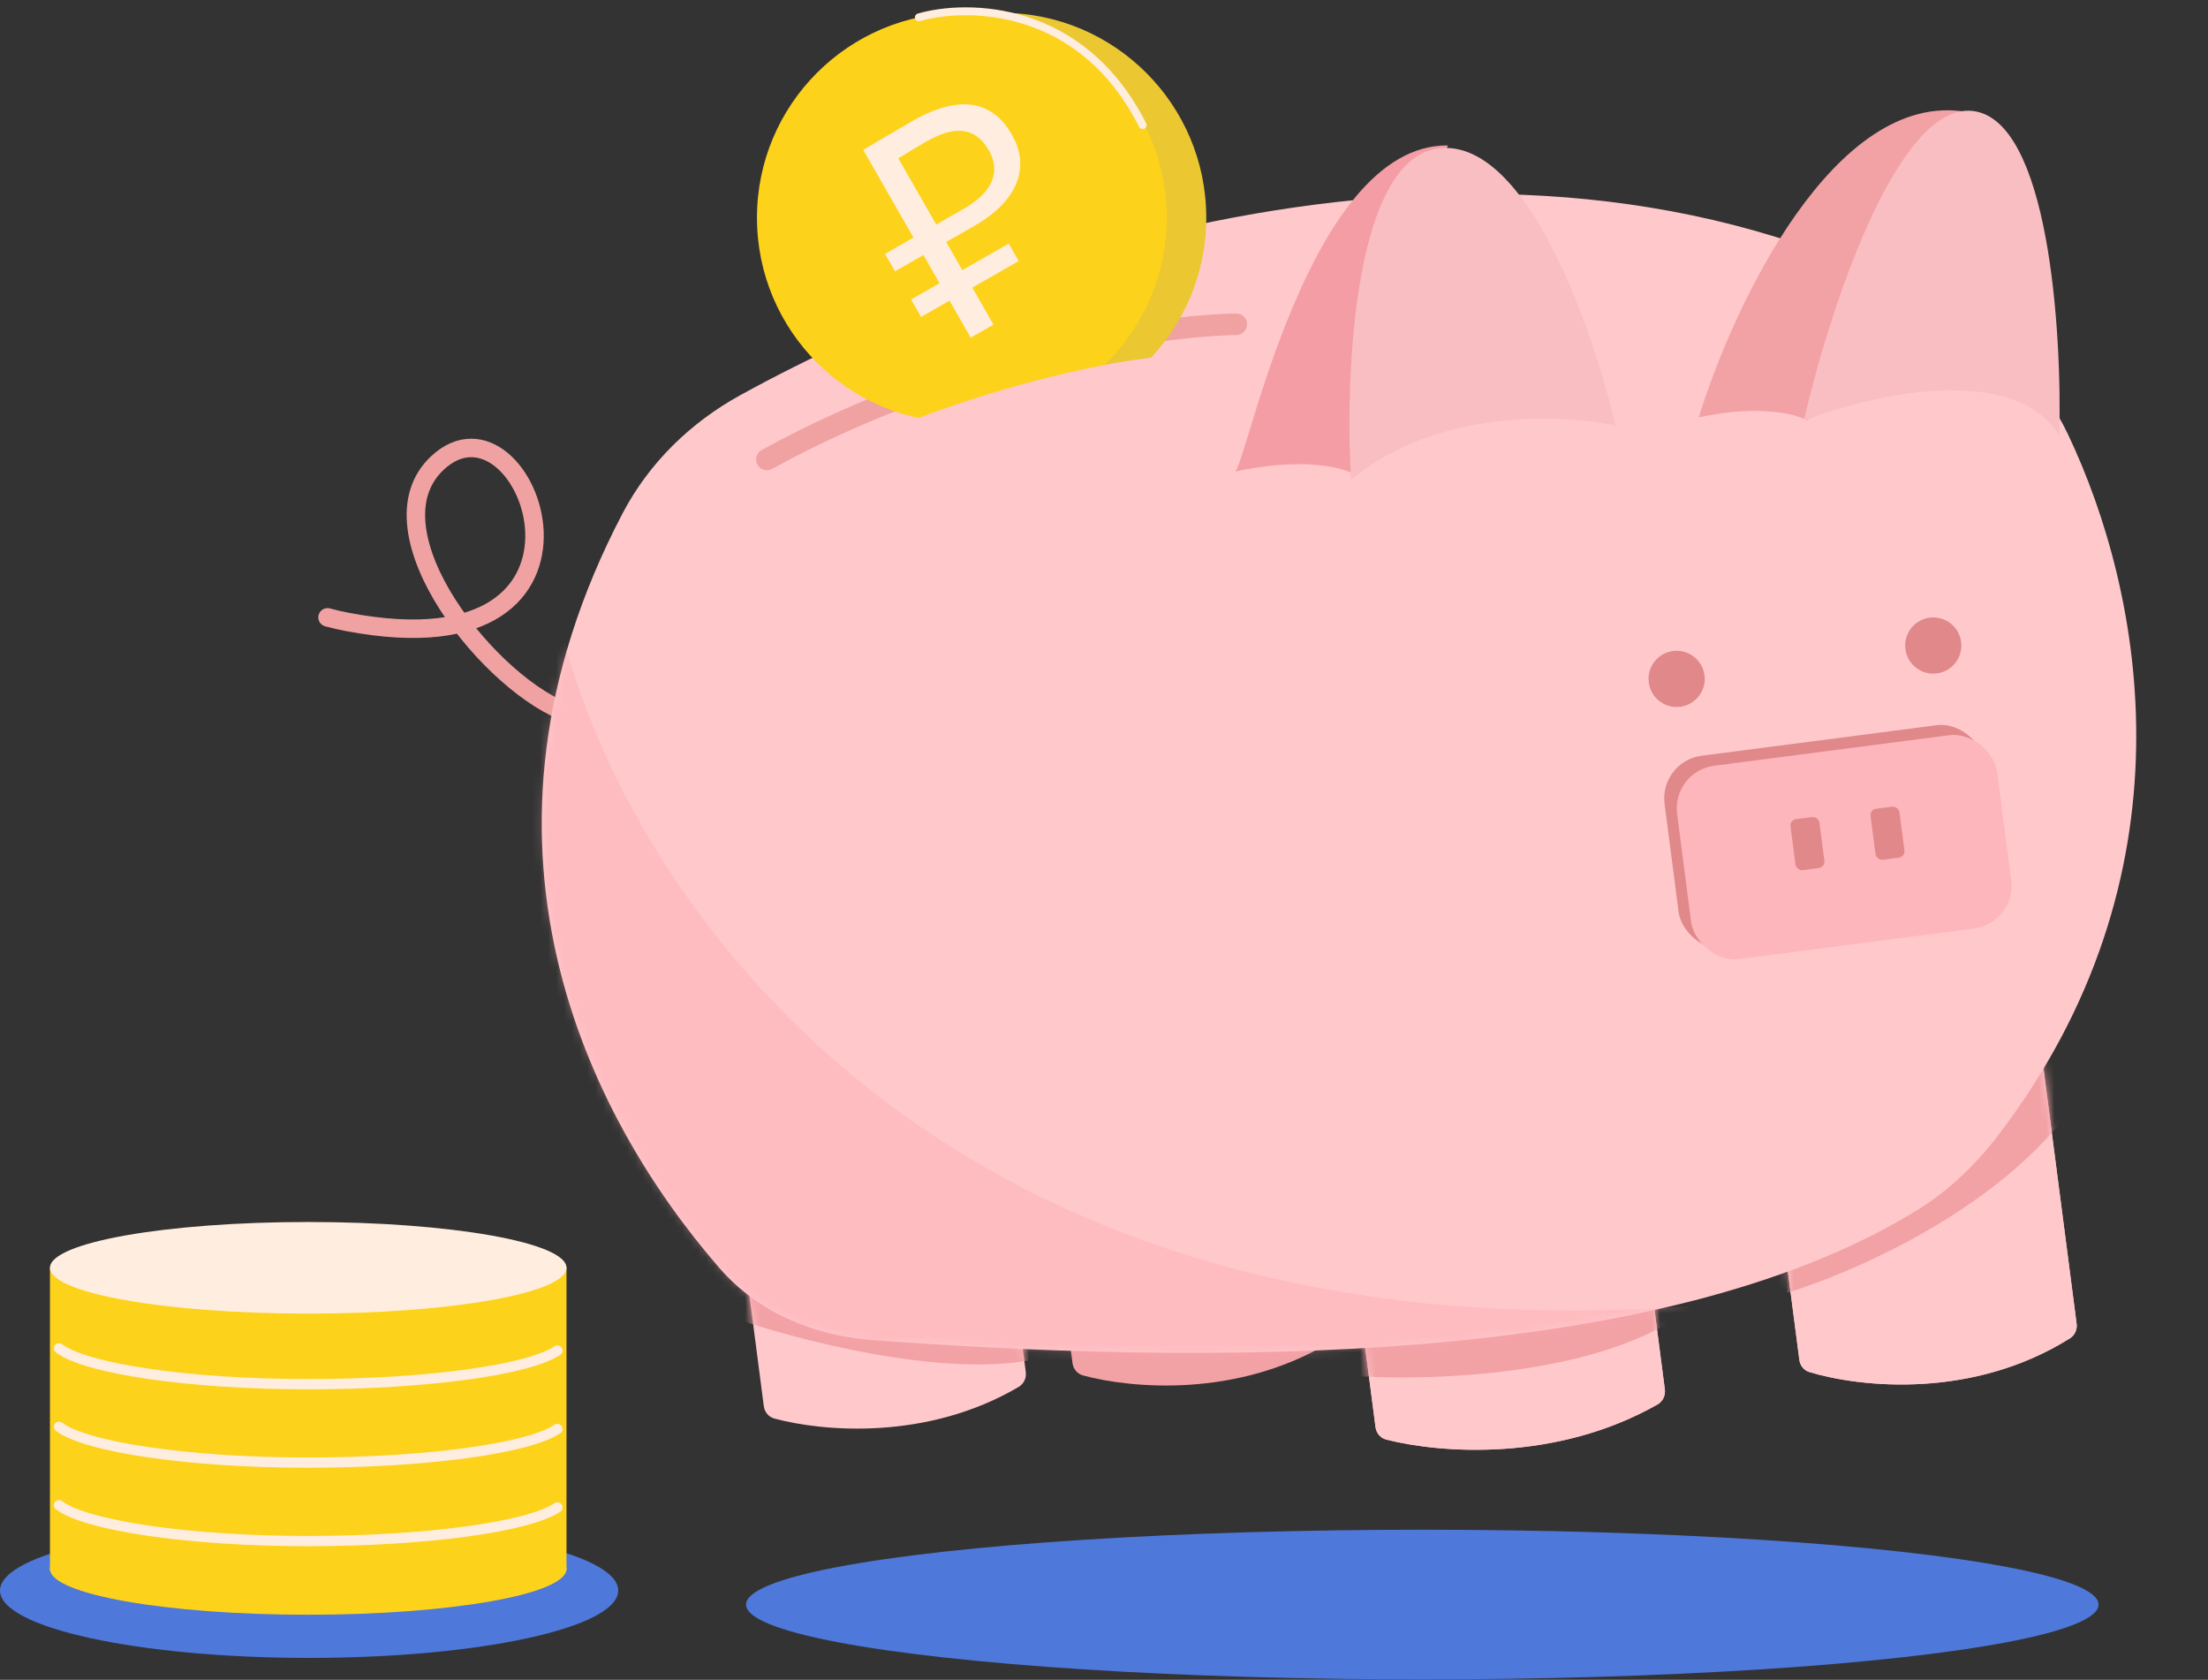 <svg width="280" height="213" viewBox="0 0 280 213" fill="none" xmlns="http://www.w3.org/2000/svg">
<rect x="0" y="0" width="280" height="213" fill="#333333" stroke="none"/>
<ellipse cx="180.363" cy="203.461" rx="85.758" ry="9.491" fill="#4E78DA"/>
<ellipse cx="39.199" cy="201.679" rx="39.199" ry="8.544" fill="#4E78DA"/>
<path d="M72.371 90.506C62.506 87.358 46.266 67.336 55.463 58.713C66.854 48.033 80.71 85.846 44.024 78.855C43.15 78.688 42.321 78.497 41.536 78.281" stroke="#F0A2A2" stroke-width="2.343" stroke-linecap="round"/>
<path d="M96.859 178.3L94.605 160.949L127.829 156.634L130.081 173.977C130.179 174.728 129.835 175.472 129.182 175.857C117.627 182.663 104.48 181.559 98.199 179.872C97.472 179.677 96.956 179.047 96.859 178.3Z" fill="#FFC8CB"/>
<path d="M136.005 172.837L133.751 155.486L166.975 151.17L169.228 168.513C169.325 169.264 168.981 170.009 168.328 170.393C156.773 177.2 143.627 176.095 137.346 174.409C136.618 174.214 136.102 173.584 136.005 172.837Z" fill="#F2A1A5"/>
<path d="M174.43 180.957L171.668 159.694L208.212 153.78L211.122 176.183C211.221 176.948 210.862 177.704 210.192 178.084C197.317 185.402 182.699 184.289 175.802 182.542C175.059 182.354 174.528 181.718 174.43 180.957Z" fill="#FFC8CB"/>
<path d="M228.177 172.428L225.35 150.666L258.732 132.377L263.34 167.852C263.435 168.585 263.108 169.315 262.481 169.707C250.201 177.396 236.108 175.968 229.467 173.985C228.762 173.775 228.271 173.157 228.177 172.428Z" fill="#FFC8CB"/>
<path d="M174.43 180.957L171.668 159.694L208.212 153.78L211.122 176.183C211.221 176.948 210.862 177.704 210.192 178.084C197.317 185.402 182.699 184.289 175.802 182.542C175.059 182.354 174.528 181.718 174.43 180.957Z" fill="#FFC8CB"/>
<path d="M228.177 172.428L225.35 150.666L258.732 132.377L263.34 167.852C263.435 168.585 263.108 169.315 262.481 169.707C250.201 177.396 236.108 175.968 229.467 173.985C228.762 173.775 228.271 173.157 228.177 172.428Z" fill="#FFC8CB"/>
<mask id="mask0_34_1492" style="mask-type:alpha" maskUnits="userSpaceOnUse" x="225" y="132" width="39" height="44">
<path d="M228.179 172.428L225.352 150.666L258.734 132.377L263.342 167.852C263.437 168.585 263.111 169.315 262.484 169.707C250.204 177.396 236.11 175.968 229.469 173.985C228.765 173.775 228.273 173.157 228.179 172.428Z" fill="#FFC8CB"/>
</mask>
<g mask="url(#mask0_34_1492)">
<path d="M265.416 136.259C257.062 151.975 235.169 161.525 225.266 164.335L220.213 147.665L248.055 126.722C257.323 123.353 273.771 120.543 265.416 136.259Z" fill="#F2A1A5"/>
</g>
<mask id="mask1_34_1492" style="mask-type:alpha" maskUnits="userSpaceOnUse" x="94" y="156" width="37" height="26">
<path d="M96.859 178.302L94.605 160.951L127.829 156.636L130.082 173.979C130.179 174.73 129.835 175.474 129.183 175.859C117.627 182.665 104.481 181.561 98.2 179.874C97.472 179.679 96.956 179.049 96.859 178.302Z" fill="#FFC8CB"/>
</mask>
<g mask="url(#mask1_34_1492)">
<path d="M132.105 172.163C120.314 175.072 100.523 169.802 92.101 166.804L90.761 161.444L92.101 153.979C101.544 155.894 120.735 159.76 121.96 159.913C123.492 160.105 146.843 168.526 132.105 172.163Z" fill="#F2A1A5"/>
</g>
<mask id="mask2_34_1492" style="mask-type:alpha" maskUnits="userSpaceOnUse" x="171" y="153" width="41" height="31">
<path d="M174.428 180.957L171.666 159.694L208.21 153.78L211.12 176.183C211.22 176.948 210.861 177.704 210.191 178.084C197.316 185.402 182.698 184.289 175.801 182.542C175.057 182.354 174.527 181.718 174.428 180.957Z" fill="#FFC8CB"/>
</mask>
<g mask="url(#mask2_34_1492)">
<path d="M214.614 165.717C203.267 174.699 180.315 175.225 170.256 174.366L168.474 160.64L202.348 150.946C211.165 152.127 225.961 156.735 214.614 165.717Z" fill="#F2A1A5"/>
</g>
<path d="M78.968 65.063C57.132 106.666 74.376 141.391 91.275 160.832C96.123 166.409 103.196 169.362 110.565 169.913C161.072 173.694 213.078 171.948 243.077 153.477C247.01 151.055 250.411 147.839 253.225 144.177C278.629 111.118 271.916 75.423 262.233 55.05C259.239 48.751 254.233 43.652 248.211 40.135C195.178 9.161 128.835 30.844 93.847 50.124C87.556 53.59 82.305 58.703 78.968 65.063Z" fill="#FFC8CB"/>
<path d="M171.627 60.081C171.647 60.093 171.666 60.104 171.685 60.115C171.661 60.118 171.641 60.107 171.627 60.081C170.073 59.211 165.004 57.983 156.597 59.795C157.961 59.522 165.791 18.247 183.599 18.442C179.28 32.073 170.999 58.989 171.627 60.081Z" fill="#F49DA5"/>
<path d="M182.728 18.782C171.717 19.665 170.535 47.191 171.321 60.844C182.18 51.774 198.202 52.489 204.855 53.981C202.067 41.88 193.739 17.898 182.728 18.782Z" fill="#F9BEC2"/>
<path d="M215.428 52.92C223.119 51.262 227.819 52.5 229.207 53.326L249.381 14.194C232.645 11.316 219.772 38.812 215.428 52.92Z" fill="#F2A1A5"/>
<path d="M261.143 55.201C255.234 45.828 237.08 50.066 228.742 53.356C231.841 39.836 240.457 13.052 250.124 14.066C259.791 15.081 261.497 41.912 261.143 55.201Z" fill="#F9BEC2"/>
<circle cx="245.161" cy="81.855" r="3.562" transform="rotate(-7.401 245.161 81.855)" fill="#E0888A"/>
<circle cx="212.617" cy="86.082" r="3.562" transform="rotate(-7.401 212.617 86.082)" fill="#E0888A"/>
<rect x="210.386" y="96.53" width="40.929" height="24.712" rx="5.443" transform="rotate(-7.401 210.386 96.53)" fill="#E0888A"/>
<mask id="mask3_34_1492" style="mask-type:alpha" maskUnits="userSpaceOnUse" x="68" y="24" width="203" height="148">
<path d="M78.973 65.063C57.138 106.666 74.382 141.391 91.281 160.832C96.128 166.409 103.202 169.362 110.57 169.913C161.077 173.694 213.084 171.948 243.082 153.477C247.015 151.055 250.417 147.839 253.231 144.177C278.634 111.118 271.922 75.423 262.239 55.05C259.245 48.751 254.239 43.652 248.216 40.135C195.183 9.161 128.84 30.844 93.852 50.124C87.562 53.59 82.311 58.703 78.973 65.063Z" fill="#FFC8CB"/>
</mask>
<g mask="url(#mask3_34_1492)">
<path d="M221.527 165.009C118.203 175.6 77.962 111.398 70.757 77.972L55.624 97.624L45.526 156.035L194.959 197.768C246.867 182.435 324.851 154.418 221.527 165.009Z" fill="#FEA8B0" fill-opacity="0.38"/>
</g>
<rect x="211.973" y="97.798" width="40.929" height="24.712" rx="5.443" transform="rotate(-7.401 211.973 97.798)" fill="#FDB6BB"/>
<rect x="237.104" y="102.658" width="3.695" height="6.516" rx="0.814" transform="rotate(-7.401 237.104 102.658)" fill="#E0888A"/>
<rect x="226.955" y="103.976" width="3.695" height="6.516" rx="0.814" transform="rotate(-7.401 226.955 103.976)" fill="#E0888A"/>
<path d="M156.773 41.117C147.01 41.277 121.437 44.931 97.251 58.263" stroke="#F0A2A2" stroke-width="2.734" stroke-linecap="round"/>
<circle cx="126.986" cy="27.607" r="25.983" fill="#EBC731"/>
<circle cx="121.975" cy="27.607" r="25.983" fill="#FDD21B"/>
<path d="M147.952 45.139C134.515 46.425 119.422 51.691 113.555 54.162L114.538 58.63C123.383 56.932 141.251 53.501 141.966 53.358C142.86 53.18 164.749 43.531 147.952 45.139Z" fill="#FFC8CB"/>
<ellipse cx="39.087" cy="198.942" rx="32.752" ry="5.807" fill="#FDD21B"/>
<path d="M71.839 199.107V160.719H6.336V199.107H71.839Z" fill="#FDD21B"/>
<ellipse cx="39.087" cy="160.757" rx="32.752" ry="5.807" fill="#FFEEE0"/>
<path d="M70.689 171.251C67.048 173.709 54.038 175.515 39.054 175.515C23.823 175.515 10.817 173.522 7.484 170.966" stroke="#FFEDE0" stroke-width="1.3" stroke-linecap="round"/>
<path d="M70.689 181.195C67.048 183.653 54.038 185.46 39.054 185.46C23.823 185.46 10.817 183.466 7.484 180.91" stroke="#FFEDE0" stroke-width="1.3" stroke-linecap="round"/>
<path d="M70.689 191.145C67.048 193.603 54.038 195.409 39.054 195.409C23.823 195.409 10.817 193.416 7.484 190.86" stroke="#FFEDE0" stroke-width="1.3" stroke-linecap="round"/>
<path d="M116.521 2.201C122.778 0.399 137.212 0.609 144.9 15.865" stroke="#FFEDE0" stroke-linecap="round"/>
<path d="M113.494 34.402L117.099 32.338L119.144 35.91L115.538 37.974L116.803 40.185L120.409 38.121L123.096 42.815L125.988 41.16L123.301 36.466L129.186 33.098L127.92 30.887L122.035 34.255L119.991 30.683L123.563 28.639C129.38 25.309 130.539 20.943 128.338 17.099C126.216 13.391 122.457 11.478 115.653 15.372C114.157 16.229 110.794 18.244 109.467 19.003L115.834 30.127L112.228 32.191L113.494 34.402ZM117.483 17.938C121.259 15.777 123.778 16.232 125.394 19.055C127.029 21.913 125.699 24.481 122.195 26.486L118.725 28.472L113.916 20.07C115.019 19.393 116.531 18.483 117.483 17.938Z" fill="#FFEDE0"/>
</svg>
